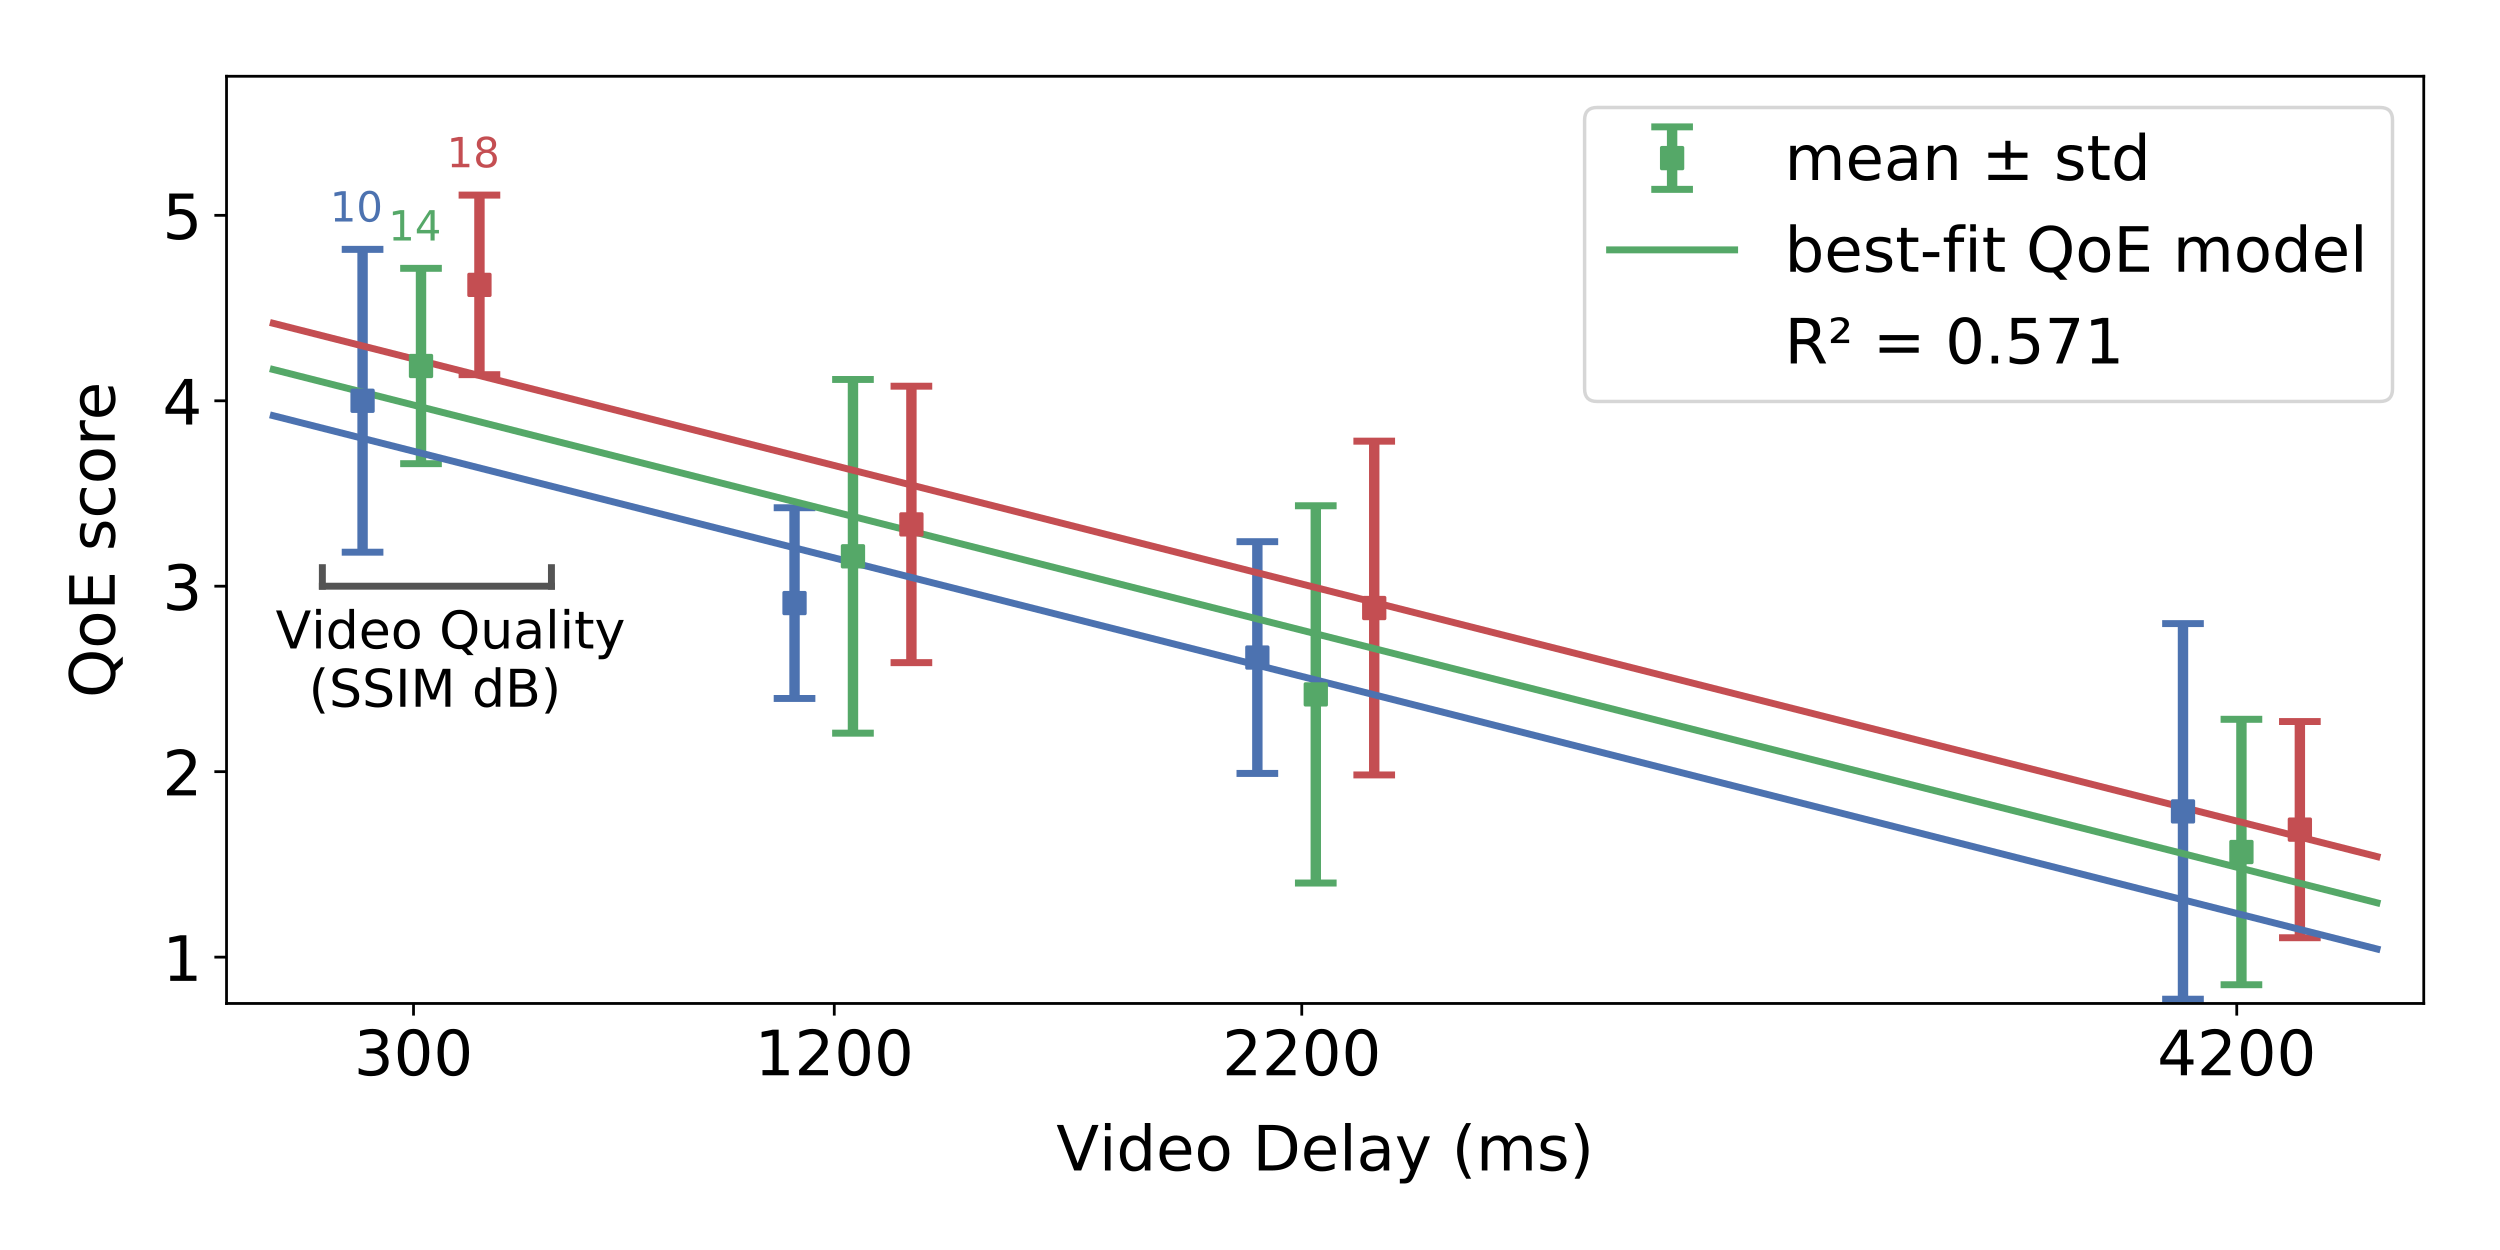 <?xml version="1.0" encoding="utf-8" standalone="no"?>
<!DOCTYPE svg PUBLIC "-//W3C//DTD SVG 1.1//EN"
  "http://www.w3.org/Graphics/SVG/1.1/DTD/svg11.dtd">
<!-- Created with matplotlib (http://matplotlib.org/) -->
<svg height="360pt" version="1.1" viewBox="0 0 720 360" width="720pt" xmlns="http://www.w3.org/2000/svg" xmlns:xlink="http://www.w3.org/1999/xlink">
 <defs>
  <style type="text/css">
*{stroke-linecap:butt;stroke-linejoin:round;}
  </style>
 </defs>
 <g id="figure_1">
  <g id="patch_1">
   <path d="M 0 360 
L 720 360 
L 720 0 
L 0 0 
z
" style="fill:#ffffff;"/>
  </g>
  <g id="axes_1">
   <g id="patch_2">
    <path d="M 65.24 289 
L 698.04 289 
L 698.04 21.96 
L 65.24 21.96 
z
" style="fill:#ffffff;"/>
   </g>
   <g id="matplotlib.axis_1">
    <g id="xtick_1">
     <g id="line2d_1">
      <defs>
       <path d="M 0 0 
L 0 3.5 
" id="m4751e20850" style="stroke:#000000;stroke-width:0.8;"/>
      </defs>
      <g>
       <use style="stroke:#000000;stroke-width:0.8;" x="119.095" xlink:href="#m4751e20850" y="289"/>
      </g>
     </g>
     <g id="text_1">
      <!-- 300 -->
      <defs>
       <path d="M 40.578 39.312 
Q 47.656 37.797 51.625 33 
Q 55.609 28.219 55.609 21.188 
Q 55.609 10.406 48.188 4.484 
Q 40.766 -1.422 27.094 -1.422 
Q 22.516 -1.422 17.656 -0.516 
Q 12.797 0.391 7.625 2.203 
L 7.625 11.719 
Q 11.719 9.328 16.594 8.109 
Q 21.484 6.891 26.812 6.891 
Q 36.078 6.891 40.938 10.547 
Q 45.797 14.203 45.797 21.188 
Q 45.797 27.641 41.281 31.266 
Q 36.766 34.906 28.719 34.906 
L 20.219 34.906 
L 20.219 43.016 
L 29.109 43.016 
Q 36.375 43.016 40.234 45.922 
Q 44.094 48.828 44.094 54.297 
Q 44.094 59.906 40.109 62.906 
Q 36.141 65.922 28.719 65.922 
Q 24.656 65.922 20.016 65.031 
Q 15.375 64.156 9.812 62.312 
L 9.812 71.094 
Q 15.438 72.656 20.344 73.438 
Q 25.25 74.219 29.594 74.219 
Q 40.828 74.219 47.359 69.109 
Q 53.906 64.016 53.906 55.328 
Q 53.906 49.266 50.438 45.094 
Q 46.969 40.922 40.578 39.312 
" id="DejaVuSans-33"/>
       <path d="M 31.781 66.406 
Q 24.172 66.406 20.328 58.906 
Q 16.5 51.422 16.5 36.375 
Q 16.5 21.391 20.328 13.891 
Q 24.172 6.391 31.781 6.391 
Q 39.453 6.391 43.281 13.891 
Q 47.125 21.391 47.125 36.375 
Q 47.125 51.422 43.281 58.906 
Q 39.453 66.406 31.781 66.406 
M 31.781 74.219 
Q 44.047 74.219 50.516 64.516 
Q 56.984 54.828 56.984 36.375 
Q 56.984 17.969 50.516 8.266 
Q 44.047 -1.422 31.781 -1.422 
Q 19.531 -1.422 13.062 8.266 
Q 6.594 17.969 6.594 36.375 
Q 6.594 54.828 13.062 64.516 
Q 19.531 74.219 31.781 74.219 
" id="DejaVuSans-30"/>
      </defs>
      <g transform="translate(101.917 309.677)scale(0.18 -0.18)">
       <use xlink:href="#DejaVuSans-33"/>
       <use x="63.623" xlink:href="#DejaVuSans-30"/>
       <use x="127.246" xlink:href="#DejaVuSans-30"/>
      </g>
     </g>
    </g>
    <g id="xtick_2">
     <g id="line2d_2">
      <g>
       <use style="stroke:#000000;stroke-width:0.8;" x="240.27" xlink:href="#m4751e20850" y="289"/>
      </g>
     </g>
     <g id="text_2">
      <!-- 1200 -->
      <defs>
       <path d="M 12.406 8.297 
L 28.516 8.297 
L 28.516 63.922 
L 10.984 60.406 
L 10.984 69.391 
L 28.422 72.906 
L 38.281 72.906 
L 38.281 8.297 
L 54.391 8.297 
L 54.391 0 
L 12.406 0 
z
" id="DejaVuSans-31"/>
       <path d="M 19.188 8.297 
L 53.609 8.297 
L 53.609 0 
L 7.328 0 
L 7.328 8.297 
Q 12.938 14.109 22.625 23.891 
Q 32.328 33.688 34.812 36.531 
Q 39.547 41.844 41.422 45.531 
Q 43.312 49.219 43.312 52.781 
Q 43.312 58.594 39.234 62.25 
Q 35.156 65.922 28.609 65.922 
Q 23.969 65.922 18.812 64.312 
Q 13.672 62.703 7.812 59.422 
L 7.812 69.391 
Q 13.766 71.781 18.938 73 
Q 24.125 74.219 28.422 74.219 
Q 39.75 74.219 46.484 68.547 
Q 53.219 62.891 53.219 53.422 
Q 53.219 48.922 51.531 44.891 
Q 49.859 40.875 45.406 35.406 
Q 44.188 33.984 37.641 27.219 
Q 31.109 20.453 19.188 8.297 
" id="DejaVuSans-32"/>
      </defs>
      <g transform="translate(217.365 309.677)scale(0.18 -0.18)">
       <use xlink:href="#DejaVuSans-31"/>
       <use x="63.623" xlink:href="#DejaVuSans-32"/>
       <use x="127.246" xlink:href="#DejaVuSans-30"/>
       <use x="190.869" xlink:href="#DejaVuSans-30"/>
      </g>
     </g>
    </g>
    <g id="xtick_3">
     <g id="line2d_3">
      <g>
       <use style="stroke:#000000;stroke-width:0.8;" x="374.908" xlink:href="#m4751e20850" y="289"/>
      </g>
     </g>
     <g id="text_3">
      <!-- 2200 -->
      <g transform="translate(352.003 309.677)scale(0.18 -0.18)">
       <use xlink:href="#DejaVuSans-32"/>
       <use x="63.623" xlink:href="#DejaVuSans-32"/>
       <use x="127.246" xlink:href="#DejaVuSans-30"/>
       <use x="190.869" xlink:href="#DejaVuSans-30"/>
      </g>
     </g>
    </g>
    <g id="xtick_4">
     <g id="line2d_4">
      <g>
       <use style="stroke:#000000;stroke-width:0.8;" x="644.185" xlink:href="#m4751e20850" y="289"/>
      </g>
     </g>
     <g id="text_4">
      <!-- 4200 -->
      <defs>
       <path d="M 37.797 64.312 
L 12.891 25.391 
L 37.797 25.391 
z
M 35.203 72.906 
L 47.609 72.906 
L 47.609 25.391 
L 58.016 25.391 
L 58.016 17.188 
L 47.609 17.188 
L 47.609 0 
L 37.797 0 
L 37.797 17.188 
L 4.891 17.188 
L 4.891 26.703 
z
" id="DejaVuSans-34"/>
      </defs>
      <g transform="translate(621.28 309.677)scale(0.18 -0.18)">
       <use xlink:href="#DejaVuSans-34"/>
       <use x="63.623" xlink:href="#DejaVuSans-32"/>
       <use x="127.246" xlink:href="#DejaVuSans-30"/>
       <use x="190.869" xlink:href="#DejaVuSans-30"/>
      </g>
     </g>
    </g>
    <g id="text_5">
     <!-- Video Delay (ms) -->
     <defs>
      <path d="M 28.609 0 
L 0.781 72.906 
L 11.078 72.906 
L 34.188 11.531 
L 57.328 72.906 
L 67.578 72.906 
L 39.797 0 
z
" id="DejaVuSans-56"/>
      <path d="M 9.422 54.688 
L 18.406 54.688 
L 18.406 0 
L 9.422 0 
z
M 9.422 75.984 
L 18.406 75.984 
L 18.406 64.594 
L 9.422 64.594 
z
" id="DejaVuSans-69"/>
      <path d="M 45.406 46.391 
L 45.406 75.984 
L 54.391 75.984 
L 54.391 0 
L 45.406 0 
L 45.406 8.203 
Q 42.578 3.328 38.25 0.953 
Q 33.938 -1.422 27.875 -1.422 
Q 17.969 -1.422 11.734 6.484 
Q 5.516 14.406 5.516 27.297 
Q 5.516 40.188 11.734 48.094 
Q 17.969 56 27.875 56 
Q 33.938 56 38.25 53.625 
Q 42.578 51.266 45.406 46.391 
M 14.797 27.297 
Q 14.797 17.391 18.875 11.75 
Q 22.953 6.109 30.078 6.109 
Q 37.203 6.109 41.297 11.75 
Q 45.406 17.391 45.406 27.297 
Q 45.406 37.203 41.297 42.844 
Q 37.203 48.484 30.078 48.484 
Q 22.953 48.484 18.875 42.844 
Q 14.797 37.203 14.797 27.297 
" id="DejaVuSans-64"/>
      <path d="M 56.203 29.594 
L 56.203 25.203 
L 14.891 25.203 
Q 15.484 15.922 20.484 11.062 
Q 25.484 6.203 34.422 6.203 
Q 39.594 6.203 44.453 7.469 
Q 49.312 8.734 54.109 11.281 
L 54.109 2.781 
Q 49.266 0.734 44.188 -0.344 
Q 39.109 -1.422 33.891 -1.422 
Q 20.797 -1.422 13.156 6.188 
Q 5.516 13.812 5.516 26.812 
Q 5.516 40.234 12.766 48.109 
Q 20.016 56 32.328 56 
Q 43.359 56 49.781 48.891 
Q 56.203 41.797 56.203 29.594 
M 47.219 32.234 
Q 47.125 39.594 43.094 43.984 
Q 39.062 48.391 32.422 48.391 
Q 24.906 48.391 20.391 44.141 
Q 15.875 39.891 15.188 32.172 
z
" id="DejaVuSans-65"/>
      <path d="M 30.609 48.391 
Q 23.391 48.391 19.188 42.75 
Q 14.984 37.109 14.984 27.297 
Q 14.984 17.484 19.156 11.844 
Q 23.344 6.203 30.609 6.203 
Q 37.797 6.203 41.984 11.859 
Q 46.188 17.531 46.188 27.297 
Q 46.188 37.016 41.984 42.703 
Q 37.797 48.391 30.609 48.391 
M 30.609 56 
Q 42.328 56 49.016 48.375 
Q 55.719 40.766 55.719 27.297 
Q 55.719 13.875 49.016 6.219 
Q 42.328 -1.422 30.609 -1.422 
Q 18.844 -1.422 12.172 6.219 
Q 5.516 13.875 5.516 27.297 
Q 5.516 40.766 12.172 48.375 
Q 18.844 56 30.609 56 
" id="DejaVuSans-6f"/>
      <path id="DejaVuSans-20"/>
      <path d="M 19.672 64.797 
L 19.672 8.109 
L 31.594 8.109 
Q 46.688 8.109 53.688 14.938 
Q 60.688 21.781 60.688 36.531 
Q 60.688 51.172 53.688 57.984 
Q 46.688 64.797 31.594 64.797 
z
M 9.812 72.906 
L 30.078 72.906 
Q 51.266 72.906 61.172 64.094 
Q 71.094 55.281 71.094 36.531 
Q 71.094 17.672 61.125 8.828 
Q 51.172 0 30.078 0 
L 9.812 0 
z
" id="DejaVuSans-44"/>
      <path d="M 9.422 75.984 
L 18.406 75.984 
L 18.406 0 
L 9.422 0 
z
" id="DejaVuSans-6c"/>
      <path d="M 34.281 27.484 
Q 23.391 27.484 19.188 25 
Q 14.984 22.516 14.984 16.5 
Q 14.984 11.719 18.141 8.906 
Q 21.297 6.109 26.703 6.109 
Q 34.188 6.109 38.703 11.406 
Q 43.219 16.703 43.219 25.484 
L 43.219 27.484 
z
M 52.203 31.203 
L 52.203 0 
L 43.219 0 
L 43.219 8.297 
Q 40.141 3.328 35.547 0.953 
Q 30.953 -1.422 24.312 -1.422 
Q 15.922 -1.422 10.953 3.297 
Q 6 8.016 6 15.922 
Q 6 25.141 12.172 29.828 
Q 18.359 34.516 30.609 34.516 
L 43.219 34.516 
L 43.219 35.406 
Q 43.219 41.609 39.141 45 
Q 35.062 48.391 27.688 48.391 
Q 23 48.391 18.547 47.266 
Q 14.109 46.141 10.016 43.891 
L 10.016 52.203 
Q 14.938 54.109 19.578 55.047 
Q 24.219 56 28.609 56 
Q 40.484 56 46.344 49.844 
Q 52.203 43.703 52.203 31.203 
" id="DejaVuSans-61"/>
      <path d="M 32.172 -5.078 
Q 28.375 -14.844 24.75 -17.812 
Q 21.141 -20.797 15.094 -20.797 
L 7.906 -20.797 
L 7.906 -13.281 
L 13.188 -13.281 
Q 16.891 -13.281 18.938 -11.516 
Q 21 -9.766 23.484 -3.219 
L 25.094 0.875 
L 2.984 54.688 
L 12.5 54.688 
L 29.594 11.922 
L 46.688 54.688 
L 56.203 54.688 
z
" id="DejaVuSans-79"/>
      <path d="M 31 75.875 
Q 24.469 64.656 21.281 53.656 
Q 18.109 42.672 18.109 31.391 
Q 18.109 20.125 21.312 9.062 
Q 24.516 -2 31 -13.188 
L 23.188 -13.188 
Q 15.875 -1.703 12.234 9.375 
Q 8.594 20.453 8.594 31.391 
Q 8.594 42.281 12.203 53.312 
Q 15.828 64.359 23.188 75.875 
z
" id="DejaVuSans-28"/>
      <path d="M 52 44.188 
Q 55.375 50.25 60.062 53.125 
Q 64.75 56 71.094 56 
Q 79.641 56 84.281 50.016 
Q 88.922 44.047 88.922 33.016 
L 88.922 0 
L 79.891 0 
L 79.891 32.719 
Q 79.891 40.578 77.094 44.375 
Q 74.312 48.188 68.609 48.188 
Q 61.625 48.188 57.562 43.547 
Q 53.516 38.922 53.516 30.906 
L 53.516 0 
L 44.484 0 
L 44.484 32.719 
Q 44.484 40.625 41.703 44.406 
Q 38.922 48.188 33.109 48.188 
Q 26.219 48.188 22.156 43.531 
Q 18.109 38.875 18.109 30.906 
L 18.109 0 
L 9.078 0 
L 9.078 54.688 
L 18.109 54.688 
L 18.109 46.188 
Q 21.188 51.219 25.484 53.609 
Q 29.781 56 35.688 56 
Q 41.656 56 45.828 52.969 
Q 50 49.953 52 44.188 
" id="DejaVuSans-6d"/>
      <path d="M 44.281 53.078 
L 44.281 44.578 
Q 40.484 46.531 36.375 47.5 
Q 32.281 48.484 27.875 48.484 
Q 21.188 48.484 17.844 46.438 
Q 14.5 44.391 14.5 40.281 
Q 14.5 37.156 16.891 35.375 
Q 19.281 33.594 26.516 31.984 
L 29.594 31.297 
Q 39.156 29.25 43.188 25.516 
Q 47.219 21.781 47.219 15.094 
Q 47.219 7.469 41.188 3.016 
Q 35.156 -1.422 24.609 -1.422 
Q 20.219 -1.422 15.453 -0.562 
Q 10.688 0.297 5.422 2 
L 5.422 11.281 
Q 10.406 8.688 15.234 7.391 
Q 20.062 6.109 24.812 6.109 
Q 31.156 6.109 34.562 8.281 
Q 37.984 10.453 37.984 14.406 
Q 37.984 18.062 35.516 20.016 
Q 33.062 21.969 24.703 23.781 
L 21.578 24.516 
Q 13.234 26.266 9.516 29.906 
Q 5.812 33.547 5.812 39.891 
Q 5.812 47.609 11.281 51.797 
Q 16.75 56 26.812 56 
Q 31.781 56 36.172 55.266 
Q 40.578 54.547 44.281 53.078 
" id="DejaVuSans-73"/>
      <path d="M 8.016 75.875 
L 15.828 75.875 
Q 23.141 64.359 26.781 53.312 
Q 30.422 42.281 30.422 31.391 
Q 30.422 20.453 26.781 9.375 
Q 23.141 -1.703 15.828 -13.188 
L 8.016 -13.188 
Q 14.5 -2 17.703 9.062 
Q 20.906 20.125 20.906 31.391 
Q 20.906 42.672 17.703 53.656 
Q 14.5 64.656 8.016 75.875 
" id="DejaVuSans-29"/>
     </defs>
     <g transform="translate(304.219 337.098)scale(0.18 -0.18)">
      <use xlink:href="#DejaVuSans-56"/>
      <use x="68.377" xlink:href="#DejaVuSans-69"/>
      <use x="96.16" xlink:href="#DejaVuSans-64"/>
      <use x="159.637" xlink:href="#DejaVuSans-65"/>
      <use x="221.16" xlink:href="#DejaVuSans-6f"/>
      <use x="282.342" xlink:href="#DejaVuSans-20"/>
      <use x="314.129" xlink:href="#DejaVuSans-44"/>
      <use x="391.131" xlink:href="#DejaVuSans-65"/>
      <use x="452.654" xlink:href="#DejaVuSans-6c"/>
      <use x="480.438" xlink:href="#DejaVuSans-61"/>
      <use x="541.717" xlink:href="#DejaVuSans-79"/>
      <use x="600.896" xlink:href="#DejaVuSans-20"/>
      <use x="632.684" xlink:href="#DejaVuSans-28"/>
      <use x="671.697" xlink:href="#DejaVuSans-6d"/>
      <use x="769.109" xlink:href="#DejaVuSans-73"/>
      <use x="821.209" xlink:href="#DejaVuSans-29"/>
     </g>
    </g>
   </g>
   <g id="matplotlib.axis_2">
    <g id="ytick_1">
     <g id="line2d_5">
      <defs>
       <path d="M 0 0 
L -3.5 0 
" id="m1fe1fb26e6" style="stroke:#000000;stroke-width:0.8;"/>
      </defs>
      <g>
       <use style="stroke:#000000;stroke-width:0.8;" x="65.24" xlink:href="#m1fe1fb26e6" y="275.648"/>
      </g>
     </g>
     <g id="text_6">
      <!-- 1 -->
      <g transform="translate(46.788 282.487)scale(0.18 -0.18)">
       <use xlink:href="#DejaVuSans-31"/>
      </g>
     </g>
    </g>
    <g id="ytick_2">
     <g id="line2d_6">
      <g>
       <use style="stroke:#000000;stroke-width:0.8;" x="65.24" xlink:href="#m1fe1fb26e6" y="222.24"/>
      </g>
     </g>
     <g id="text_7">
      <!-- 2 -->
      <g transform="translate(46.788 229.079)scale(0.18 -0.18)">
       <use xlink:href="#DejaVuSans-32"/>
      </g>
     </g>
    </g>
    <g id="ytick_3">
     <g id="line2d_7">
      <g>
       <use style="stroke:#000000;stroke-width:0.8;" x="65.24" xlink:href="#m1fe1fb26e6" y="168.832"/>
      </g>
     </g>
     <g id="text_8">
      <!-- 3 -->
      <g transform="translate(46.788 175.671)scale(0.18 -0.18)">
       <use xlink:href="#DejaVuSans-33"/>
      </g>
     </g>
    </g>
    <g id="ytick_4">
     <g id="line2d_8">
      <g>
       <use style="stroke:#000000;stroke-width:0.8;" x="65.24" xlink:href="#m1fe1fb26e6" y="115.424"/>
      </g>
     </g>
     <g id="text_9">
      <!-- 4 -->
      <g transform="translate(46.788 122.263)scale(0.18 -0.18)">
       <use xlink:href="#DejaVuSans-34"/>
      </g>
     </g>
    </g>
    <g id="ytick_5">
     <g id="line2d_9">
      <g>
       <use style="stroke:#000000;stroke-width:0.8;" x="65.24" xlink:href="#m1fe1fb26e6" y="62.016"/>
      </g>
     </g>
     <g id="text_10">
      <!-- 5 -->
      <defs>
       <path d="M 10.797 72.906 
L 49.516 72.906 
L 49.516 64.594 
L 19.828 64.594 
L 19.828 46.734 
Q 21.969 47.469 24.109 47.828 
Q 26.266 48.188 28.422 48.188 
Q 40.625 48.188 47.75 41.5 
Q 54.891 34.812 54.891 23.391 
Q 54.891 11.625 47.562 5.094 
Q 40.234 -1.422 26.906 -1.422 
Q 22.312 -1.422 17.547 -0.641 
Q 12.797 0.141 7.719 1.703 
L 7.719 11.625 
Q 12.109 9.234 16.797 8.062 
Q 21.484 6.891 26.703 6.891 
Q 35.156 6.891 40.078 11.328 
Q 45.016 15.766 45.016 23.391 
Q 45.016 31 40.078 35.438 
Q 35.156 39.891 26.703 39.891 
Q 22.75 39.891 18.812 39.016 
Q 14.891 38.141 10.797 36.281 
z
" id="DejaVuSans-35"/>
      </defs>
      <g transform="translate(46.788 68.855)scale(0.18 -0.18)">
       <use xlink:href="#DejaVuSans-35"/>
      </g>
     </g>
    </g>
    <g id="text_11">
     <!-- QoE score -->
     <defs>
      <path d="M 39.406 66.219 
Q 28.656 66.219 22.328 58.203 
Q 16.016 50.203 16.016 36.375 
Q 16.016 22.609 22.328 14.594 
Q 28.656 6.594 39.406 6.594 
Q 50.141 6.594 56.422 14.594 
Q 62.703 22.609 62.703 36.375 
Q 62.703 50.203 56.422 58.203 
Q 50.141 66.219 39.406 66.219 
M 53.219 1.312 
L 66.219 -12.891 
L 54.297 -12.891 
L 43.5 -1.219 
Q 41.891 -1.312 41.031 -1.359 
Q 40.188 -1.422 39.406 -1.422 
Q 24.031 -1.422 14.812 8.859 
Q 5.609 19.141 5.609 36.375 
Q 5.609 53.656 14.812 63.938 
Q 24.031 74.219 39.406 74.219 
Q 54.734 74.219 63.906 63.938 
Q 73.094 53.656 73.094 36.375 
Q 73.094 23.688 67.984 14.641 
Q 62.891 5.609 53.219 1.312 
" id="DejaVuSans-51"/>
      <path d="M 9.812 72.906 
L 55.906 72.906 
L 55.906 64.594 
L 19.672 64.594 
L 19.672 43.016 
L 54.391 43.016 
L 54.391 34.719 
L 19.672 34.719 
L 19.672 8.297 
L 56.781 8.297 
L 56.781 0 
L 9.812 0 
z
" id="DejaVuSans-45"/>
      <path d="M 48.781 52.594 
L 48.781 44.188 
Q 44.969 46.297 41.141 47.344 
Q 37.312 48.391 33.406 48.391 
Q 24.656 48.391 19.812 42.844 
Q 14.984 37.312 14.984 27.297 
Q 14.984 17.281 19.812 11.734 
Q 24.656 6.203 33.406 6.203 
Q 37.312 6.203 41.141 7.25 
Q 44.969 8.297 48.781 10.406 
L 48.781 2.094 
Q 45.016 0.344 40.984 -0.531 
Q 36.969 -1.422 32.422 -1.422 
Q 20.062 -1.422 12.781 6.344 
Q 5.516 14.109 5.516 27.297 
Q 5.516 40.672 12.859 48.328 
Q 20.219 56 33.016 56 
Q 37.156 56 41.109 55.141 
Q 45.062 54.297 48.781 52.594 
" id="DejaVuSans-63"/>
      <path d="M 41.109 46.297 
Q 39.594 47.172 37.812 47.578 
Q 36.031 48 33.891 48 
Q 26.266 48 22.188 43.047 
Q 18.109 38.094 18.109 28.812 
L 18.109 0 
L 9.078 0 
L 9.078 54.688 
L 18.109 54.688 
L 18.109 46.188 
Q 20.953 51.172 25.484 53.578 
Q 30.031 56 36.531 56 
Q 37.453 56 38.578 55.875 
Q 39.703 55.766 41.062 55.516 
z
" id="DejaVuSans-72"/>
     </defs>
     <g transform="translate(33.044 200.998)rotate(-90)scale(0.18 -0.18)">
      <use xlink:href="#DejaVuSans-51"/>
      <use x="78.711" xlink:href="#DejaVuSans-6f"/>
      <use x="139.893" xlink:href="#DejaVuSans-45"/>
      <use x="203.076" xlink:href="#DejaVuSans-20"/>
      <use x="234.863" xlink:href="#DejaVuSans-73"/>
      <use x="286.963" xlink:href="#DejaVuSans-63"/>
      <use x="341.943" xlink:href="#DejaVuSans-6f"/>
      <use x="403.125" xlink:href="#DejaVuSans-72"/>
      <use x="444.207" xlink:href="#DejaVuSans-65"/>
     </g>
    </g>
   </g>
   <g id="LineCollection_1">
    <path clip-path="url(#p2bdd9ffec9)" d="M 104.42 159.031 
L 104.42 71.817 
" style="fill:none;stroke:#4c72b0;stroke-width:3;"/>
   </g>
   <g id="LineCollection_2">
    <path clip-path="url(#p2bdd9ffec9)" d="M 121.25 133.536 
L 121.25 77.284 
" style="fill:none;stroke:#55a868;stroke-width:3;"/>
   </g>
   <g id="LineCollection_3">
    <path clip-path="url(#p2bdd9ffec9)" d="M 138.079 107.9 
L 138.079 56.188 
" style="fill:none;stroke:#c44e52;stroke-width:3;"/>
   </g>
   <g id="LineCollection_4">
    <path clip-path="url(#p2bdd9ffec9)" d="M 228.826 201.153 
L 228.826 146.222 
" style="fill:none;stroke:#4c72b0;stroke-width:3;"/>
   </g>
   <g id="LineCollection_5">
    <path clip-path="url(#p2bdd9ffec9)" d="M 245.655 211.151 
L 245.655 109.285 
" style="fill:none;stroke:#55a868;stroke-width:3;"/>
   </g>
   <g id="LineCollection_6">
    <path clip-path="url(#p2bdd9ffec9)" d="M 262.485 190.837 
L 262.485 111.221 
" style="fill:none;stroke:#c44e52;stroke-width:3;"/>
   </g>
   <g id="LineCollection_7">
    <path clip-path="url(#p2bdd9ffec9)" d="M 362.117 222.75 
L 362.117 155.997 
" style="fill:none;stroke:#4c72b0;stroke-width:3;"/>
   </g>
   <g id="LineCollection_8">
    <path clip-path="url(#p2bdd9ffec9)" d="M 378.947 254.314 
L 378.947 145.659 
" style="fill:none;stroke:#55a868;stroke-width:3;"/>
   </g>
   <g id="LineCollection_9">
    <path clip-path="url(#p2bdd9ffec9)" d="M 395.777 223.173 
L 395.777 127.057 
" style="fill:none;stroke:#c44e52;stroke-width:3;"/>
   </g>
   <g id="LineCollection_10">
    <path clip-path="url(#p2bdd9ffec9)" d="M 628.701 287.77 
L 628.701 179.6 
" style="fill:none;stroke:#4c72b0;stroke-width:3;"/>
   </g>
   <g id="LineCollection_11">
    <path clip-path="url(#p2bdd9ffec9)" d="M 645.531 283.607 
L 645.531 207.16 
" style="fill:none;stroke:#55a868;stroke-width:3;"/>
   </g>
   <g id="LineCollection_12">
    <path clip-path="url(#p2bdd9ffec9)" d="M 662.361 270.065 
L 662.361 207.795 
" style="fill:none;stroke:#c44e52;stroke-width:3;"/>
   </g>
   <g id="line2d_10">
    <defs>
     <path d="M 6 0 
L -6 -0 
" id="m994305d290" style="stroke:#4c72b0;stroke-width:2;"/>
    </defs>
    <g clip-path="url(#p2bdd9ffec9)">
     <use style="fill:#4c72b0;stroke:#4c72b0;stroke-width:2;" x="104.42" xlink:href="#m994305d290" y="159.031"/>
    </g>
   </g>
   <g id="line2d_11">
    <g clip-path="url(#p2bdd9ffec9)">
     <use style="fill:#4c72b0;stroke:#4c72b0;stroke-width:2;" x="104.42" xlink:href="#m994305d290" y="71.817"/>
    </g>
   </g>
   <g id="line2d_12">
    <defs>
     <path d="M 6 0 
L -6 -0 
" id="m01704940fd" style="stroke:#55a868;stroke-width:2;"/>
    </defs>
    <g clip-path="url(#p2bdd9ffec9)">
     <use style="fill:#55a868;stroke:#55a868;stroke-width:2;" x="121.25" xlink:href="#m01704940fd" y="133.536"/>
    </g>
   </g>
   <g id="line2d_13">
    <g clip-path="url(#p2bdd9ffec9)">
     <use style="fill:#55a868;stroke:#55a868;stroke-width:2;" x="121.25" xlink:href="#m01704940fd" y="77.284"/>
    </g>
   </g>
   <g id="line2d_14">
    <defs>
     <path d="M 6 0 
L -6 -0 
" id="mfcb43055a1" style="stroke:#c44e52;stroke-width:2;"/>
    </defs>
    <g clip-path="url(#p2bdd9ffec9)">
     <use style="fill:#c44e52;stroke:#c44e52;stroke-width:2;" x="138.079" xlink:href="#mfcb43055a1" y="107.9"/>
    </g>
   </g>
   <g id="line2d_15">
    <g clip-path="url(#p2bdd9ffec9)">
     <use style="fill:#c44e52;stroke:#c44e52;stroke-width:2;" x="138.079" xlink:href="#mfcb43055a1" y="56.188"/>
    </g>
   </g>
   <g id="line2d_16">
    <g clip-path="url(#p2bdd9ffec9)">
     <use style="fill:#4c72b0;stroke:#4c72b0;stroke-width:2;" x="228.826" xlink:href="#m994305d290" y="201.153"/>
    </g>
   </g>
   <g id="line2d_17">
    <g clip-path="url(#p2bdd9ffec9)">
     <use style="fill:#4c72b0;stroke:#4c72b0;stroke-width:2;" x="228.826" xlink:href="#m994305d290" y="146.222"/>
    </g>
   </g>
   <g id="line2d_18">
    <g clip-path="url(#p2bdd9ffec9)">
     <use style="fill:#55a868;stroke:#55a868;stroke-width:2;" x="245.655" xlink:href="#m01704940fd" y="211.151"/>
    </g>
   </g>
   <g id="line2d_19">
    <g clip-path="url(#p2bdd9ffec9)">
     <use style="fill:#55a868;stroke:#55a868;stroke-width:2;" x="245.655" xlink:href="#m01704940fd" y="109.285"/>
    </g>
   </g>
   <g id="line2d_20">
    <g clip-path="url(#p2bdd9ffec9)">
     <use style="fill:#c44e52;stroke:#c44e52;stroke-width:2;" x="262.485" xlink:href="#mfcb43055a1" y="190.837"/>
    </g>
   </g>
   <g id="line2d_21">
    <g clip-path="url(#p2bdd9ffec9)">
     <use style="fill:#c44e52;stroke:#c44e52;stroke-width:2;" x="262.485" xlink:href="#mfcb43055a1" y="111.221"/>
    </g>
   </g>
   <g id="line2d_22">
    <g clip-path="url(#p2bdd9ffec9)">
     <use style="fill:#4c72b0;stroke:#4c72b0;stroke-width:2;" x="362.117" xlink:href="#m994305d290" y="222.75"/>
    </g>
   </g>
   <g id="line2d_23">
    <g clip-path="url(#p2bdd9ffec9)">
     <use style="fill:#4c72b0;stroke:#4c72b0;stroke-width:2;" x="362.117" xlink:href="#m994305d290" y="155.997"/>
    </g>
   </g>
   <g id="line2d_24">
    <g clip-path="url(#p2bdd9ffec9)">
     <use style="fill:#55a868;stroke:#55a868;stroke-width:2;" x="378.947" xlink:href="#m01704940fd" y="254.314"/>
    </g>
   </g>
   <g id="line2d_25">
    <g clip-path="url(#p2bdd9ffec9)">
     <use style="fill:#55a868;stroke:#55a868;stroke-width:2;" x="378.947" xlink:href="#m01704940fd" y="145.659"/>
    </g>
   </g>
   <g id="line2d_26">
    <g clip-path="url(#p2bdd9ffec9)">
     <use style="fill:#c44e52;stroke:#c44e52;stroke-width:2;" x="395.777" xlink:href="#mfcb43055a1" y="223.173"/>
    </g>
   </g>
   <g id="line2d_27">
    <g clip-path="url(#p2bdd9ffec9)">
     <use style="fill:#c44e52;stroke:#c44e52;stroke-width:2;" x="395.777" xlink:href="#mfcb43055a1" y="127.057"/>
    </g>
   </g>
   <g id="line2d_28">
    <g clip-path="url(#p2bdd9ffec9)">
     <use style="fill:#4c72b0;stroke:#4c72b0;stroke-width:2;" x="628.701" xlink:href="#m994305d290" y="287.77"/>
    </g>
   </g>
   <g id="line2d_29">
    <g clip-path="url(#p2bdd9ffec9)">
     <use style="fill:#4c72b0;stroke:#4c72b0;stroke-width:2;" x="628.701" xlink:href="#m994305d290" y="179.6"/>
    </g>
   </g>
   <g id="line2d_30">
    <g clip-path="url(#p2bdd9ffec9)">
     <use style="fill:#55a868;stroke:#55a868;stroke-width:2;" x="645.531" xlink:href="#m01704940fd" y="283.607"/>
    </g>
   </g>
   <g id="line2d_31">
    <g clip-path="url(#p2bdd9ffec9)">
     <use style="fill:#55a868;stroke:#55a868;stroke-width:2;" x="645.531" xlink:href="#m01704940fd" y="207.16"/>
    </g>
   </g>
   <g id="line2d_32">
    <g clip-path="url(#p2bdd9ffec9)">
     <use style="fill:#c44e52;stroke:#c44e52;stroke-width:2;" x="662.361" xlink:href="#mfcb43055a1" y="270.065"/>
    </g>
   </g>
   <g id="line2d_33">
    <g clip-path="url(#p2bdd9ffec9)">
     <use style="fill:#c44e52;stroke:#c44e52;stroke-width:2;" x="662.361" xlink:href="#mfcb43055a1" y="207.795"/>
    </g>
   </g>
   <g id="line2d_34">
    <path clip-path="url(#p2bdd9ffec9)" d="M 78.704 119.724 
L 684.576 273.311 
" style="fill:none;stroke:#4c72b0;stroke-linecap:square;stroke-width:2;"/>
   </g>
   <g id="line2d_35">
    <path clip-path="url(#p2bdd9ffec9)" d="M 78.704 106.42 
L 684.576 260.007 
" style="fill:none;stroke:#55a868;stroke-linecap:square;stroke-width:2;"/>
   </g>
   <g id="line2d_36">
    <path clip-path="url(#p2bdd9ffec9)" d="M 78.704 93.116 
L 684.576 246.703 
" style="fill:none;stroke:#c44e52;stroke-linecap:square;stroke-width:2;"/>
   </g>
   <g id="line2d_37">
    <path clip-path="url(#p2bdd9ffec9)" d="M 92.841 168.832 
L 158.814 168.832 
" style="fill:none;stroke:#545454;stroke-linecap:square;stroke-width:2;"/>
   </g>
   <g id="line2d_38">
    <path clip-path="url(#p2bdd9ffec9)" d="M 92.841 168.832 
L 92.841 163.491 
" style="fill:none;stroke:#545454;stroke-linecap:square;stroke-width:2;"/>
   </g>
   <g id="line2d_39">
    <path clip-path="url(#p2bdd9ffec9)" d="M 158.814 168.832 
L 158.814 163.491 
" style="fill:none;stroke:#545454;stroke-linecap:square;stroke-width:2;"/>
   </g>
   <g id="line2d_40">
    <defs>
     <path d="M -3 3 
L 3 3 
L 3 -3 
L -3 -3 
z
" id="m315f8a830f" style="stroke:#4c72b0;stroke-linejoin:miter;"/>
    </defs>
    <g clip-path="url(#p2bdd9ffec9)">
     <use style="fill:#4c72b0;stroke:#4c72b0;stroke-linejoin:miter;" x="104.42" xlink:href="#m315f8a830f" y="115.424"/>
    </g>
   </g>
   <g id="line2d_41">
    <defs>
     <path d="M -3 3 
L 3 3 
L 3 -3 
L -3 -3 
z
" id="m116921f044" style="stroke:#55a868;stroke-linejoin:miter;"/>
    </defs>
    <g clip-path="url(#p2bdd9ffec9)">
     <use style="fill:#55a868;stroke:#55a868;stroke-linejoin:miter;" x="121.25" xlink:href="#m116921f044" y="105.41"/>
    </g>
   </g>
   <g id="line2d_42">
    <defs>
     <path d="M -3 3 
L 3 3 
L 3 -3 
L -3 -3 
z
" id="m1c6a3179b3" style="stroke:#c44e52;stroke-linejoin:miter;"/>
    </defs>
    <g clip-path="url(#p2bdd9ffec9)">
     <use style="fill:#c44e52;stroke:#c44e52;stroke-linejoin:miter;" x="138.079" xlink:href="#m1c6a3179b3" y="82.044"/>
    </g>
   </g>
   <g id="line2d_43">
    <g clip-path="url(#p2bdd9ffec9)">
     <use style="fill:#4c72b0;stroke:#4c72b0;stroke-linejoin:miter;" x="228.826" xlink:href="#m315f8a830f" y="173.687"/>
    </g>
   </g>
   <g id="line2d_44">
    <g clip-path="url(#p2bdd9ffec9)">
     <use style="fill:#55a868;stroke:#55a868;stroke-linejoin:miter;" x="245.655" xlink:href="#m116921f044" y="160.218"/>
    </g>
   </g>
   <g id="line2d_45">
    <g clip-path="url(#p2bdd9ffec9)">
     <use style="fill:#c44e52;stroke:#c44e52;stroke-linejoin:miter;" x="262.485" xlink:href="#m1c6a3179b3" y="151.029"/>
    </g>
   </g>
   <g id="line2d_46">
    <g clip-path="url(#p2bdd9ffec9)">
     <use style="fill:#4c72b0;stroke:#4c72b0;stroke-linejoin:miter;" x="362.117" xlink:href="#m315f8a830f" y="189.374"/>
    </g>
   </g>
   <g id="line2d_47">
    <g clip-path="url(#p2bdd9ffec9)">
     <use style="fill:#55a868;stroke:#55a868;stroke-linejoin:miter;" x="378.947" xlink:href="#m116921f044" y="199.987"/>
    </g>
   </g>
   <g id="line2d_48">
    <g clip-path="url(#p2bdd9ffec9)">
     <use style="fill:#c44e52;stroke:#c44e52;stroke-linejoin:miter;" x="395.777" xlink:href="#m1c6a3179b3" y="175.115"/>
    </g>
   </g>
   <g id="line2d_49">
    <g clip-path="url(#p2bdd9ffec9)">
     <use style="fill:#4c72b0;stroke:#4c72b0;stroke-linejoin:miter;" x="628.701" xlink:href="#m315f8a830f" y="233.685"/>
    </g>
   </g>
   <g id="line2d_50">
    <g clip-path="url(#p2bdd9ffec9)">
     <use style="fill:#55a868;stroke:#55a868;stroke-linejoin:miter;" x="645.531" xlink:href="#m116921f044" y="245.383"/>
    </g>
   </g>
   <g id="line2d_51">
    <g clip-path="url(#p2bdd9ffec9)">
     <use style="fill:#c44e52;stroke:#c44e52;stroke-linejoin:miter;" x="662.361" xlink:href="#m1c6a3179b3" y="238.93"/>
    </g>
   </g>
   <g id="patch_3">
    <path d="M 65.24 289 
L 65.24 21.96 
" style="fill:none;stroke:#000000;stroke-linecap:square;stroke-linejoin:miter;stroke-width:0.8;"/>
   </g>
   <g id="patch_4">
    <path d="M 698.04 289 
L 698.04 21.96 
" style="fill:none;stroke:#000000;stroke-linecap:square;stroke-linejoin:miter;stroke-width:0.8;"/>
   </g>
   <g id="patch_5">
    <path d="M 65.24 289 
L 698.04 289 
" style="fill:none;stroke:#000000;stroke-linecap:square;stroke-linejoin:miter;stroke-width:0.8;"/>
   </g>
   <g id="patch_6">
    <path d="M 65.24 21.96 
L 698.04 21.96 
" style="fill:none;stroke:#000000;stroke-linecap:square;stroke-linejoin:miter;stroke-width:0.8;"/>
   </g>
   <g id="text_12">
    <!-- 10 -->
    <g style="fill:#4c72b0;" transform="translate(94.995 63.805)scale(0.12 -0.12)">
     <use xlink:href="#DejaVuSans-31"/>
     <use x="63.623" xlink:href="#DejaVuSans-30"/>
    </g>
   </g>
   <g id="text_13">
    <!-- 14 -->
    <g style="fill:#55a868;" transform="translate(111.825 69.272)scale(0.12 -0.12)">
     <use xlink:href="#DejaVuSans-31"/>
     <use x="63.623" xlink:href="#DejaVuSans-34"/>
    </g>
   </g>
   <g id="text_14">
    <!-- 18 -->
    <defs>
     <path d="M 31.781 34.625 
Q 24.75 34.625 20.719 30.859 
Q 16.703 27.094 16.703 20.516 
Q 16.703 13.922 20.719 10.156 
Q 24.75 6.391 31.781 6.391 
Q 38.812 6.391 42.859 10.172 
Q 46.922 13.969 46.922 20.516 
Q 46.922 27.094 42.891 30.859 
Q 38.875 34.625 31.781 34.625 
M 21.922 38.812 
Q 15.578 40.375 12.031 44.719 
Q 8.5 49.078 8.5 55.328 
Q 8.5 64.062 14.719 69.141 
Q 20.953 74.219 31.781 74.219 
Q 42.672 74.219 48.875 69.141 
Q 55.078 64.062 55.078 55.328 
Q 55.078 49.078 51.531 44.719 
Q 48 40.375 41.703 38.812 
Q 48.828 37.156 52.797 32.312 
Q 56.781 27.484 56.781 20.516 
Q 56.781 9.906 50.312 4.234 
Q 43.844 -1.422 31.781 -1.422 
Q 19.734 -1.422 13.25 4.234 
Q 6.781 9.906 6.781 20.516 
Q 6.781 27.484 10.781 32.312 
Q 14.797 37.156 21.922 38.812 
M 18.312 54.391 
Q 18.312 48.734 21.844 45.562 
Q 25.391 42.391 31.781 42.391 
Q 38.141 42.391 41.719 45.562 
Q 45.312 48.734 45.312 54.391 
Q 45.312 60.062 41.719 63.234 
Q 38.141 66.406 31.781 66.406 
Q 25.391 66.406 21.844 63.234 
Q 18.312 60.062 18.312 54.391 
" id="DejaVuSans-38"/>
    </defs>
    <g style="fill:#c44e52;" transform="translate(128.655 48.177)scale(0.12 -0.12)">
     <use xlink:href="#DejaVuSans-31"/>
     <use x="63.623" xlink:href="#DejaVuSans-38"/>
    </g>
   </g>
   <g id="text_15">
    <!-- Video Quality -->
    <defs>
     <path d="M 8.5 21.578 
L 8.5 54.688 
L 17.484 54.688 
L 17.484 21.922 
Q 17.484 14.156 20.5 10.266 
Q 23.531 6.391 29.594 6.391 
Q 36.859 6.391 41.078 11.031 
Q 45.312 15.672 45.312 23.688 
L 45.312 54.688 
L 54.297 54.688 
L 54.297 0 
L 45.312 0 
L 45.312 8.406 
Q 42.047 3.422 37.719 1 
Q 33.406 -1.422 27.688 -1.422 
Q 18.266 -1.422 13.375 4.438 
Q 8.5 10.297 8.5 21.578 
M 31.109 56 
z
" id="DejaVuSans-75"/>
     <path d="M 18.312 70.219 
L 18.312 54.688 
L 36.812 54.688 
L 36.812 47.703 
L 18.312 47.703 
L 18.312 18.016 
Q 18.312 11.328 20.141 9.422 
Q 21.969 7.516 27.594 7.516 
L 36.812 7.516 
L 36.812 0 
L 27.594 0 
Q 17.188 0 13.234 3.875 
Q 9.281 7.766 9.281 18.016 
L 9.281 47.703 
L 2.688 47.703 
L 2.688 54.688 
L 9.281 54.688 
L 9.281 70.219 
z
" id="DejaVuSans-74"/>
    </defs>
    <g transform="translate(79.377 186.75)scale(0.15 -0.15)">
     <use xlink:href="#DejaVuSans-56"/>
     <use x="68.377" xlink:href="#DejaVuSans-69"/>
     <use x="96.16" xlink:href="#DejaVuSans-64"/>
     <use x="159.637" xlink:href="#DejaVuSans-65"/>
     <use x="221.16" xlink:href="#DejaVuSans-6f"/>
     <use x="282.342" xlink:href="#DejaVuSans-20"/>
     <use x="314.129" xlink:href="#DejaVuSans-51"/>
     <use x="392.84" xlink:href="#DejaVuSans-75"/>
     <use x="456.219" xlink:href="#DejaVuSans-61"/>
     <use x="517.498" xlink:href="#DejaVuSans-6c"/>
     <use x="545.281" xlink:href="#DejaVuSans-69"/>
     <use x="573.064" xlink:href="#DejaVuSans-74"/>
     <use x="612.273" xlink:href="#DejaVuSans-79"/>
    </g>
    <!--   (SSIM dB) -->
    <defs>
     <path d="M 53.516 70.516 
L 53.516 60.891 
Q 47.906 63.578 42.922 64.891 
Q 37.938 66.219 33.297 66.219 
Q 25.25 66.219 20.875 63.094 
Q 16.5 59.969 16.5 54.203 
Q 16.5 49.359 19.406 46.891 
Q 22.312 44.438 30.422 42.922 
L 36.375 41.703 
Q 47.406 39.594 52.656 34.297 
Q 57.906 29 57.906 20.125 
Q 57.906 9.516 50.797 4.047 
Q 43.703 -1.422 29.984 -1.422 
Q 24.812 -1.422 18.969 -0.25 
Q 13.141 0.922 6.891 3.219 
L 6.891 13.375 
Q 12.891 10.016 18.656 8.297 
Q 24.422 6.594 29.984 6.594 
Q 38.422 6.594 43.016 9.906 
Q 47.609 13.234 47.609 19.391 
Q 47.609 24.75 44.312 27.781 
Q 41.016 30.812 33.5 32.328 
L 27.484 33.5 
Q 16.453 35.688 11.516 40.375 
Q 6.594 45.062 6.594 53.422 
Q 6.594 63.094 13.406 68.656 
Q 20.219 74.219 32.172 74.219 
Q 37.312 74.219 42.625 73.281 
Q 47.953 72.359 53.516 70.516 
" id="DejaVuSans-53"/>
     <path d="M 9.812 72.906 
L 19.672 72.906 
L 19.672 0 
L 9.812 0 
z
" id="DejaVuSans-49"/>
     <path d="M 9.812 72.906 
L 24.516 72.906 
L 43.109 23.297 
L 61.812 72.906 
L 76.516 72.906 
L 76.516 0 
L 66.891 0 
L 66.891 64.016 
L 48.094 14.016 
L 38.188 14.016 
L 19.391 64.016 
L 19.391 0 
L 9.812 0 
z
" id="DejaVuSans-4d"/>
     <path d="M 19.672 34.812 
L 19.672 8.109 
L 35.5 8.109 
Q 43.453 8.109 47.281 11.406 
Q 51.125 14.703 51.125 21.484 
Q 51.125 28.328 47.281 31.562 
Q 43.453 34.812 35.5 34.812 
z
M 19.672 64.797 
L 19.672 42.828 
L 34.281 42.828 
Q 41.5 42.828 45.031 45.531 
Q 48.578 48.25 48.578 53.812 
Q 48.578 59.328 45.031 62.062 
Q 41.5 64.797 34.281 64.797 
z
M 9.812 72.906 
L 35.016 72.906 
Q 46.297 72.906 52.391 68.219 
Q 58.5 63.531 58.5 54.891 
Q 58.5 48.188 55.375 44.234 
Q 52.25 40.281 46.188 39.312 
Q 53.469 37.75 57.5 32.781 
Q 61.531 27.828 61.531 20.406 
Q 61.531 10.641 54.891 5.312 
Q 48.25 0 35.984 0 
L 9.812 0 
z
" id="DejaVuSans-42"/>
    </defs>
    <g transform="translate(79.377 203.547)scale(0.15 -0.15)">
     <use xlink:href="#DejaVuSans-20"/>
     <use x="31.787" xlink:href="#DejaVuSans-20"/>
     <use x="63.574" xlink:href="#DejaVuSans-28"/>
     <use x="102.588" xlink:href="#DejaVuSans-53"/>
     <use x="166.064" xlink:href="#DejaVuSans-53"/>
     <use x="229.541" xlink:href="#DejaVuSans-49"/>
     <use x="259.033" xlink:href="#DejaVuSans-4d"/>
     <use x="345.312" xlink:href="#DejaVuSans-20"/>
     <use x="377.1" xlink:href="#DejaVuSans-64"/>
     <use x="440.576" xlink:href="#DejaVuSans-42"/>
     <use x="509.18" xlink:href="#DejaVuSans-29"/>
    </g>
   </g>
   <g id="legend_1">
    <g id="patch_7">
     <path d="M 459.967 115.622 
L 685.44 115.622 
Q 689.04 115.622 689.04 112.022 
L 689.04 34.56 
Q 689.04 30.96 685.44 30.96 
L 459.967 30.96 
Q 456.368 30.96 456.368 34.56 
L 456.368 112.022 
Q 456.368 115.622 459.967 115.622 
z
" style="fill:#ffffff;opacity:0.8;stroke:#cccccc;stroke-linejoin:miter;"/>
    </g>
    <g id="LineCollection_13">
     <path d="M 481.567 54.537 
L 481.567 36.537 
" style="fill:none;stroke:#55a868;stroke-width:3;"/>
    </g>
    <g id="line2d_52">
     <g>
      <use style="fill:#55a868;stroke:#55a868;stroke-width:2;" x="481.567" xlink:href="#m01704940fd" y="54.537"/>
     </g>
    </g>
    <g id="line2d_53">
     <g>
      <use style="fill:#55a868;stroke:#55a868;stroke-width:2;" x="481.567" xlink:href="#m01704940fd" y="36.537"/>
     </g>
    </g>
    <g id="line2d_54"/>
    <g id="line2d_55">
     <g>
      <use style="fill:#55a868;stroke:#55a868;stroke-linejoin:miter;" x="481.567" xlink:href="#m116921f044" y="45.537"/>
     </g>
    </g>
    <g id="text_16">
     <!-- mean ± std -->
     <defs>
      <path d="M 54.891 33.016 
L 54.891 0 
L 45.906 0 
L 45.906 32.719 
Q 45.906 40.484 42.875 44.328 
Q 39.844 48.188 33.797 48.188 
Q 26.516 48.188 22.312 43.547 
Q 18.109 38.922 18.109 30.906 
L 18.109 0 
L 9.078 0 
L 9.078 54.688 
L 18.109 54.688 
L 18.109 46.188 
Q 21.344 51.125 25.703 53.562 
Q 30.078 56 35.797 56 
Q 45.219 56 50.047 50.172 
Q 54.891 44.344 54.891 33.016 
" id="DejaVuSans-6e"/>
      <path d="M 46 62.703 
L 46 43.797 
L 73.188 43.797 
L 73.188 35.5 
L 46 35.5 
L 46 16.609 
L 37.797 16.609 
L 37.797 35.5 
L 10.594 35.5 
L 10.594 43.797 
L 37.797 43.797 
L 37.797 62.703 
z
M 10.594 8.297 
L 73.188 8.297 
L 73.188 0 
L 10.594 0 
z
" id="DejaVuSans-b1"/>
     </defs>
     <g transform="translate(513.967 51.837)scale(0.18 -0.18)">
      <use xlink:href="#DejaVuSans-6d"/>
      <use x="97.412" xlink:href="#DejaVuSans-65"/>
      <use x="158.936" xlink:href="#DejaVuSans-61"/>
      <use x="220.215" xlink:href="#DejaVuSans-6e"/>
      <use x="283.594" xlink:href="#DejaVuSans-20"/>
      <use x="315.381" xlink:href="#DejaVuSans-b1"/>
      <use x="399.17" xlink:href="#DejaVuSans-20"/>
      <use x="430.957" xlink:href="#DejaVuSans-73"/>
      <use x="483.057" xlink:href="#DejaVuSans-74"/>
      <use x="522.266" xlink:href="#DejaVuSans-64"/>
     </g>
    </g>
    <g id="line2d_56">
     <path d="M 463.567 71.958 
L 499.567 71.958 
" style="fill:none;stroke:#55a868;stroke-linecap:square;stroke-width:2;"/>
    </g>
    <g id="line2d_57"/>
    <g id="text_17">
     <!-- best-fit QoE model -->
     <defs>
      <path d="M 48.688 27.297 
Q 48.688 37.203 44.609 42.844 
Q 40.531 48.484 33.406 48.484 
Q 26.266 48.484 22.188 42.844 
Q 18.109 37.203 18.109 27.297 
Q 18.109 17.391 22.188 11.75 
Q 26.266 6.109 33.406 6.109 
Q 40.531 6.109 44.609 11.75 
Q 48.688 17.391 48.688 27.297 
M 18.109 46.391 
Q 20.953 51.266 25.266 53.625 
Q 29.594 56 35.594 56 
Q 45.562 56 51.781 48.094 
Q 58.016 40.188 58.016 27.297 
Q 58.016 14.406 51.781 6.484 
Q 45.562 -1.422 35.594 -1.422 
Q 29.594 -1.422 25.266 0.953 
Q 20.953 3.328 18.109 8.203 
L 18.109 0 
L 9.078 0 
L 9.078 75.984 
L 18.109 75.984 
z
" id="DejaVuSans-62"/>
      <path d="M 4.891 31.391 
L 31.203 31.391 
L 31.203 23.391 
L 4.891 23.391 
z
" id="DejaVuSans-2d"/>
      <path d="M 37.109 75.984 
L 37.109 68.5 
L 28.516 68.5 
Q 23.688 68.5 21.797 66.547 
Q 19.922 64.594 19.922 59.516 
L 19.922 54.688 
L 34.719 54.688 
L 34.719 47.703 
L 19.922 47.703 
L 19.922 0 
L 10.891 0 
L 10.891 47.703 
L 2.297 47.703 
L 2.297 54.688 
L 10.891 54.688 
L 10.891 58.5 
Q 10.891 67.625 15.141 71.797 
Q 19.391 75.984 28.609 75.984 
z
" id="DejaVuSans-66"/>
     </defs>
     <g transform="translate(513.967 78.258)scale(0.18 -0.18)">
      <use xlink:href="#DejaVuSans-62"/>
      <use x="63.477" xlink:href="#DejaVuSans-65"/>
      <use x="125" xlink:href="#DejaVuSans-73"/>
      <use x="177.1" xlink:href="#DejaVuSans-74"/>
      <use x="216.309" xlink:href="#DejaVuSans-2d"/>
      <use x="252.393" xlink:href="#DejaVuSans-66"/>
      <use x="287.598" xlink:href="#DejaVuSans-69"/>
      <use x="315.381" xlink:href="#DejaVuSans-74"/>
      <use x="354.59" xlink:href="#DejaVuSans-20"/>
      <use x="386.377" xlink:href="#DejaVuSans-51"/>
      <use x="465.088" xlink:href="#DejaVuSans-6f"/>
      <use x="526.27" xlink:href="#DejaVuSans-45"/>
      <use x="589.453" xlink:href="#DejaVuSans-20"/>
      <use x="621.24" xlink:href="#DejaVuSans-6d"/>
      <use x="718.652" xlink:href="#DejaVuSans-6f"/>
      <use x="779.834" xlink:href="#DejaVuSans-64"/>
      <use x="843.311" xlink:href="#DejaVuSans-65"/>
      <use x="904.834" xlink:href="#DejaVuSans-6c"/>
     </g>
    </g>
    <g id="patch_8">
     <path d="M 463.567 104.678 
L 499.567 104.678 
L 499.567 92.078 
L 463.567 92.078 
z
" style="fill:#ffffff;stroke:#ffffff;stroke-linejoin:miter;"/>
    </g>
    <g id="text_18">
     <!-- R² = 0.571 -->
     <defs>
      <path d="M 44.391 34.188 
Q 47.562 33.109 50.562 29.594 
Q 53.562 26.078 56.594 19.922 
L 66.609 0 
L 56 0 
L 46.688 18.703 
Q 43.062 26.031 39.672 28.422 
Q 36.281 30.812 30.422 30.812 
L 19.672 30.812 
L 19.672 0 
L 9.812 0 
L 9.812 72.906 
L 32.078 72.906 
Q 44.578 72.906 50.734 67.672 
Q 56.891 62.453 56.891 51.906 
Q 56.891 45.016 53.688 40.469 
Q 50.484 35.938 44.391 34.188 
M 19.672 64.797 
L 19.672 38.922 
L 32.078 38.922 
Q 39.203 38.922 42.844 42.219 
Q 46.484 45.516 46.484 51.906 
Q 46.484 58.297 42.844 61.547 
Q 39.203 64.797 32.078 64.797 
z
" id="DejaVuSans-52"/>
      <path d="M 13.094 38.188 
L 33.797 38.188 
L 33.797 32.625 
L 4.594 32.625 
L 4.594 37.984 
Q 6.25 39.5 9.328 42.234 
Q 26.125 57.125 26.125 61.719 
Q 26.125 64.938 23.578 66.906 
Q 21.047 68.891 16.891 68.891 
Q 14.359 68.891 11.375 68.031 
Q 8.406 67.188 4.891 65.484 
L 4.891 71.484 
Q 8.641 72.859 11.891 73.531 
Q 15.141 74.219 17.922 74.219 
Q 25 74.219 29.25 71 
Q 33.5 67.781 33.5 62.5 
Q 33.5 55.719 17.328 41.844 
Q 14.594 39.5 13.094 38.188 
" id="DejaVuSans-b2"/>
      <path d="M 10.594 45.406 
L 73.188 45.406 
L 73.188 37.203 
L 10.594 37.203 
z
M 10.594 25.484 
L 73.188 25.484 
L 73.188 17.188 
L 10.594 17.188 
z
" id="DejaVuSans-3d"/>
      <path d="M 10.688 12.406 
L 21 12.406 
L 21 0 
L 10.688 0 
z
" id="DejaVuSans-2e"/>
      <path d="M 8.203 72.906 
L 55.078 72.906 
L 55.078 68.703 
L 28.609 0 
L 18.312 0 
L 43.219 64.594 
L 8.203 64.594 
z
" id="DejaVuSans-37"/>
     </defs>
     <g transform="translate(513.967 104.678)scale(0.18 -0.18)">
      <use xlink:href="#DejaVuSans-52"/>
      <use x="69.482" xlink:href="#DejaVuSans-b2"/>
      <use x="109.57" xlink:href="#DejaVuSans-20"/>
      <use x="141.357" xlink:href="#DejaVuSans-3d"/>
      <use x="225.146" xlink:href="#DejaVuSans-20"/>
      <use x="256.934" xlink:href="#DejaVuSans-30"/>
      <use x="320.557" xlink:href="#DejaVuSans-2e"/>
      <use x="352.344" xlink:href="#DejaVuSans-35"/>
      <use x="415.967" xlink:href="#DejaVuSans-37"/>
      <use x="479.59" xlink:href="#DejaVuSans-31"/>
     </g>
    </g>
   </g>
  </g>
 </g>
 <defs>
  <clipPath id="p2bdd9ffec9">
   <rect height="267.04" width="632.8" x="65.24" y="21.96"/>
  </clipPath>
 </defs>
</svg>
